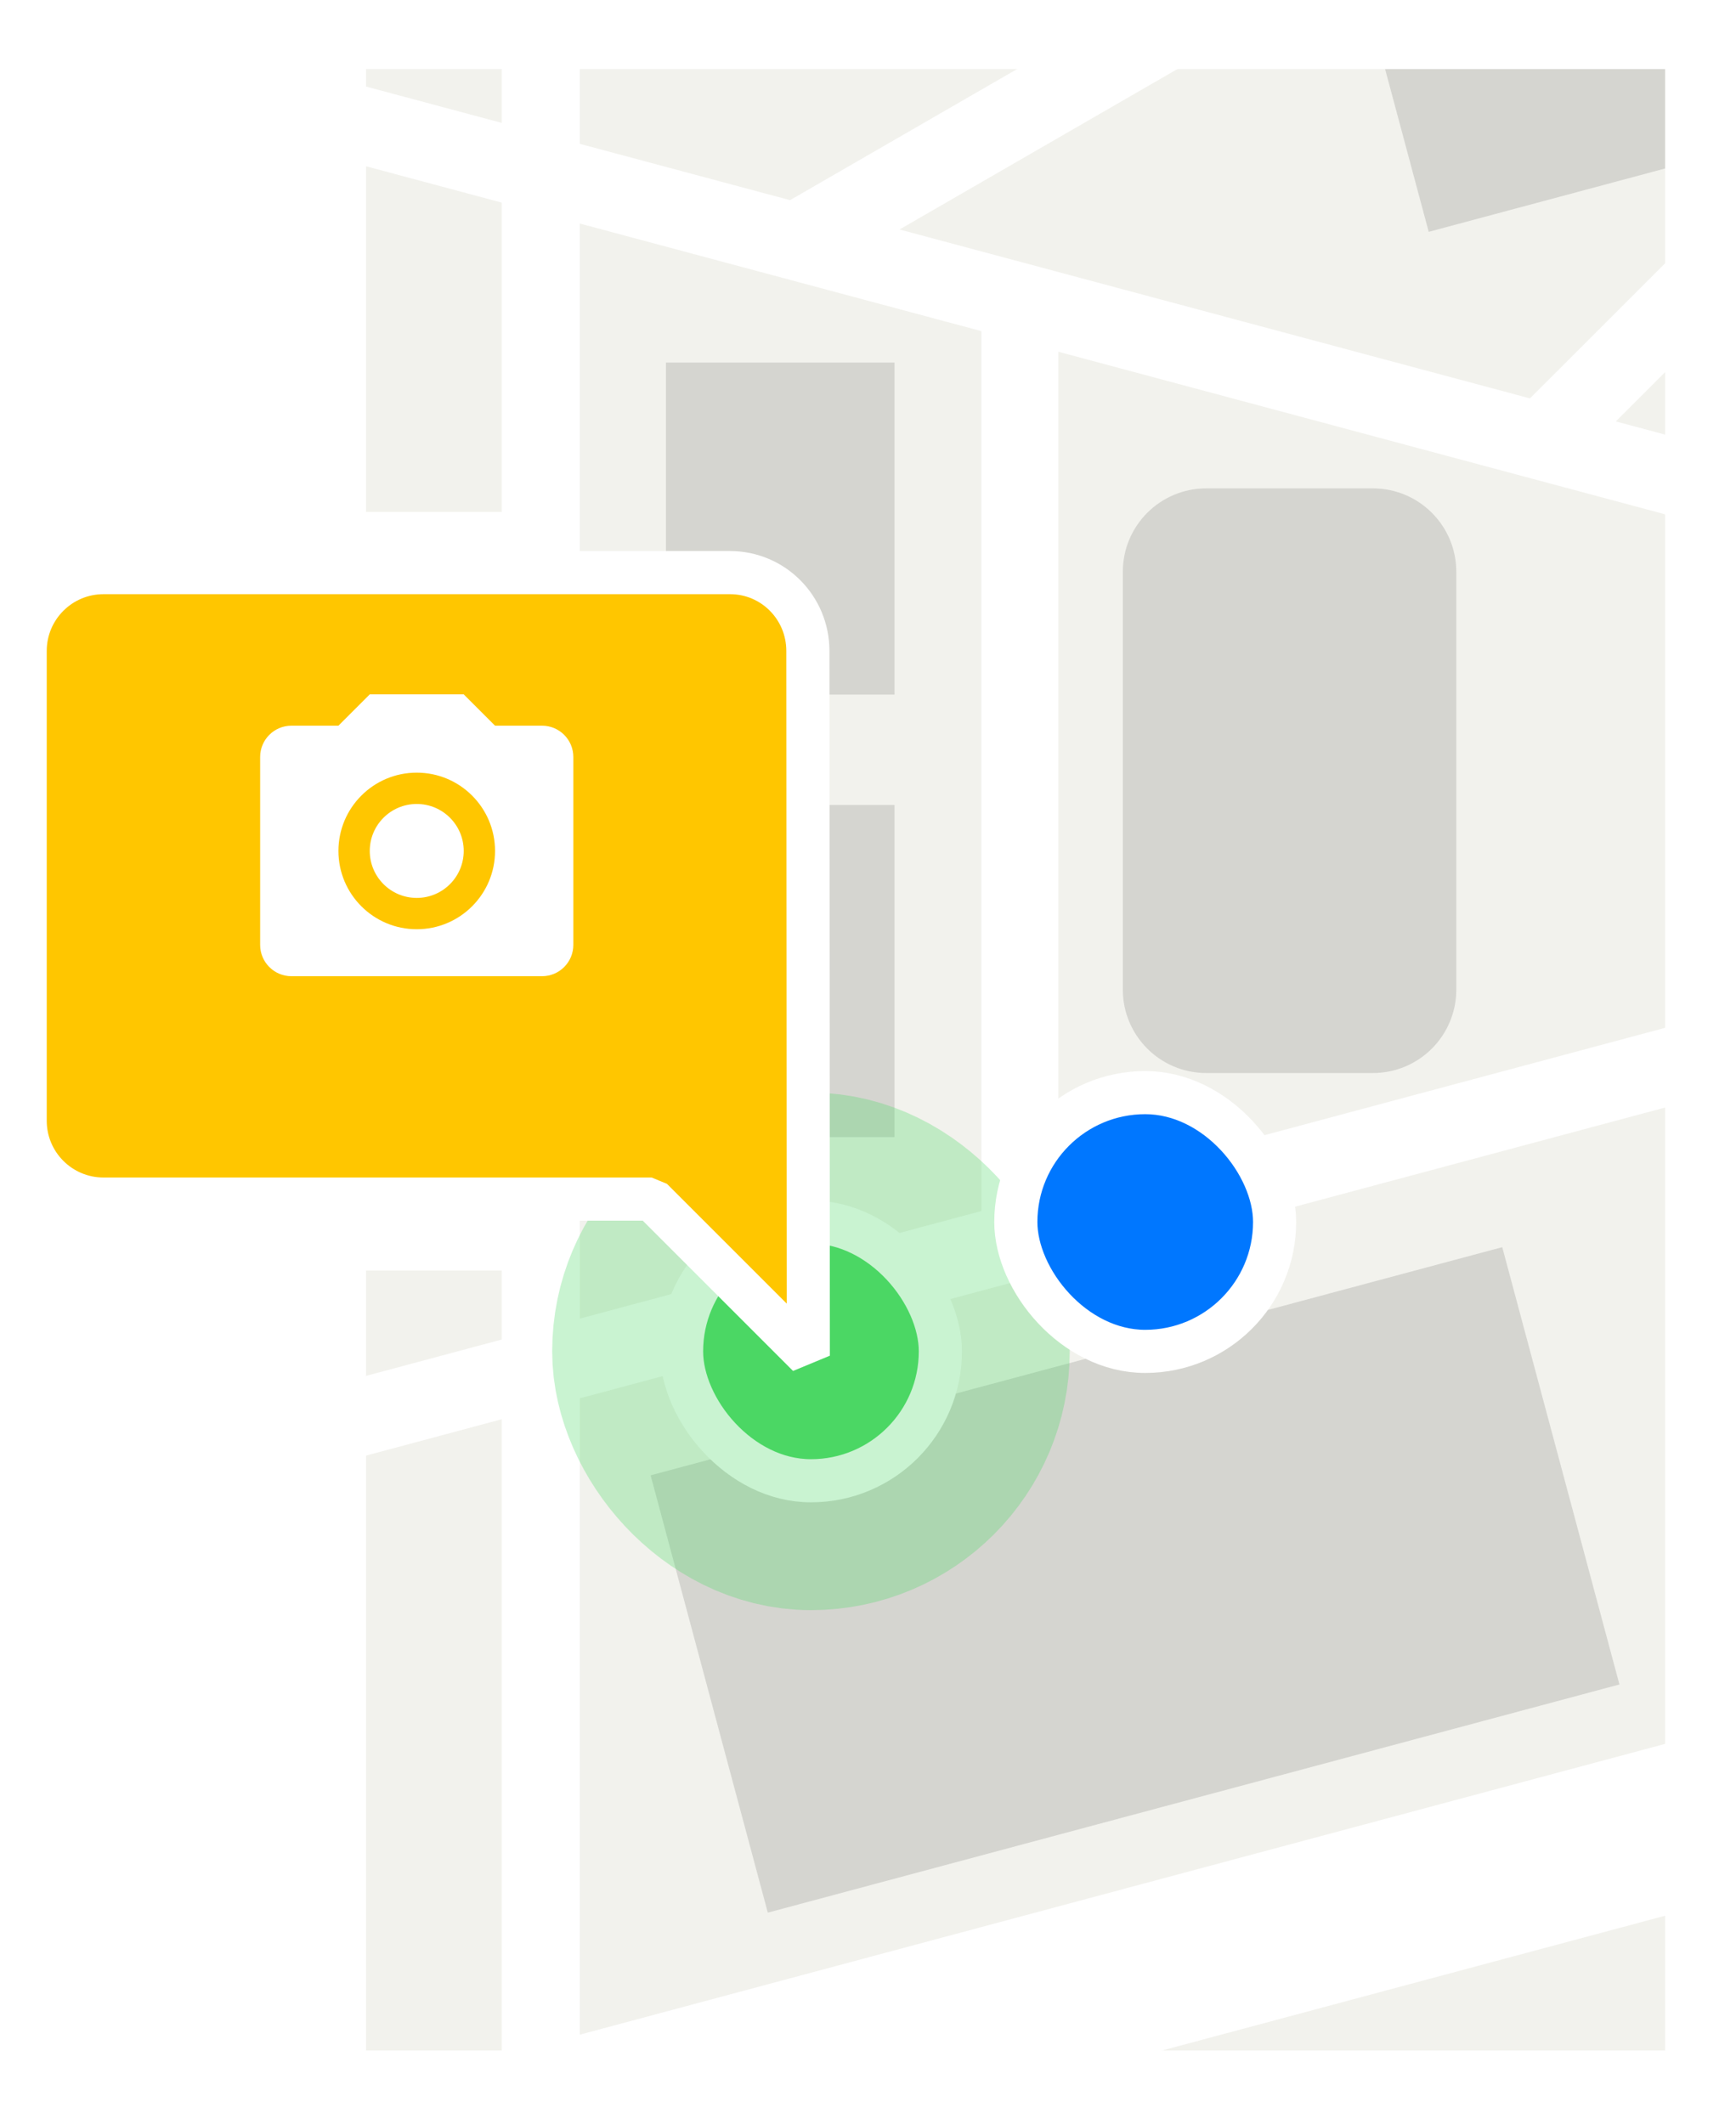 <?xml version="1.0" encoding="UTF-8" standalone="no"?>
<svg width="161px" height="197px" viewBox="0 0 161 197" version="1.1" xmlns="http://www.w3.org/2000/svg" xmlns:xlink="http://www.w3.org/1999/xlink" xmlns:sketch="http://www.bohemiancoding.com/sketch/ns">
    <!-- Generator: bin/sketchtool 1.4 (305) - http://www.bohemiancoding.com/sketch -->
    <title>timeline-1</title>
    <desc>Created with bin/sketchtool.</desc>
    <defs>
        <filter x="-50%" y="-50%" width="200%" height="200%" filterUnits="objectBoundingBox" id="filter-1">
            <feOffset dx="0" dy="3" in="SourceAlpha" result="shadowOffsetOuter1"></feOffset>
            <feGaussianBlur stdDeviation="1.5" in="shadowOffsetOuter1" result="shadowBlurOuter1"></feGaussianBlur>
            <feColorMatrix values="0 0 0 0 0   0 0 0 0 0   0 0 0 0 0  0 0 0 0.035 0" in="shadowBlurOuter1" type="matrix" result="shadowMatrixOuter1"></feColorMatrix>
            <feOffset dx="0" dy="2" in="SourceAlpha" result="shadowOffsetOuter2"></feOffset>
            <feGaussianBlur stdDeviation="1" in="shadowOffsetOuter2" result="shadowBlurOuter2"></feGaussianBlur>
            <feColorMatrix values="0 0 0 0 0   0 0 0 0 0   0 0 0 0 0  0 0 0 0.07 0" in="shadowBlurOuter2" type="matrix" result="shadowMatrixOuter2"></feColorMatrix>
            <feMerge>
                <feMergeNode in="shadowMatrixOuter1"></feMergeNode>
                <feMergeNode in="shadowMatrixOuter2"></feMergeNode>
                <feMergeNode in="SourceGraphic"></feMergeNode>
            </feMerge>
        </filter>
        <rect id="path-2" x="10" y="10" width="24" height="24" rx="40"></rect>
        <filter x="-50%" y="-50%" width="200%" height="200%" filterUnits="objectBoundingBox" id="filter-3">
            <feOffset dx="0" dy="3" in="SourceAlpha" result="shadowOffsetOuter1"></feOffset>
            <feGaussianBlur stdDeviation="1.5" in="shadowOffsetOuter1" result="shadowBlurOuter1"></feGaussianBlur>
            <feColorMatrix values="0 0 0 0 0   0 0 0 0 0   0 0 0 0 0  0 0 0 0.035 0" in="shadowBlurOuter1" type="matrix" result="shadowMatrixOuter1"></feColorMatrix>
            <feOffset dx="0" dy="2" in="SourceAlpha" result="shadowOffsetOuter2"></feOffset>
            <feGaussianBlur stdDeviation="1" in="shadowOffsetOuter2" result="shadowBlurOuter2"></feGaussianBlur>
            <feColorMatrix values="0 0 0 0 0   0 0 0 0 0   0 0 0 0 0  0 0 0 0.07 0" in="shadowBlurOuter2" type="matrix" result="shadowMatrixOuter2"></feColorMatrix>
            <feMerge>
                <feMergeNode in="shadowMatrixOuter1"></feMergeNode>
                <feMergeNode in="shadowMatrixOuter2"></feMergeNode>
                <feMergeNode in="SourceGraphic"></feMergeNode>
            </feMerge>
        </filter>
        <rect id="path-4" x="10" y="10" width="24" height="24" rx="40"></rect>
        <filter x="-50%" y="-50%" width="200%" height="200%" filterUnits="objectBoundingBox" id="filter-5">
            <feOffset dx="0" dy="2" in="SourceAlpha" result="shadowOffsetOuter1"></feOffset>
            <feGaussianBlur stdDeviation="1" in="shadowOffsetOuter1" result="shadowBlurOuter1"></feGaussianBlur>
            <feColorMatrix values="0 0 0 0 0   0 0 0 0 0   0 0 0 0 0  0 0 0 0.035 0" in="shadowBlurOuter1" type="matrix" result="shadowMatrixOuter1"></feColorMatrix>
            <feOffset dx="0" dy="3" in="SourceAlpha" result="shadowOffsetOuter2"></feOffset>
            <feGaussianBlur stdDeviation="1.5" in="shadowOffsetOuter2" result="shadowBlurOuter2"></feGaussianBlur>
            <feColorMatrix values="0 0 0 0 0   0 0 0 0 0   0 0 0 0 0  0 0 0 0.07 0" in="shadowBlurOuter2" type="matrix" result="shadowMatrixOuter2"></feColorMatrix>
            <feMerge>
                <feMergeNode in="shadowMatrixOuter1"></feMergeNode>
                <feMergeNode in="shadowMatrixOuter2"></feMergeNode>
                <feMergeNode in="SourceGraphic"></feMergeNode>
            </feMerge>
        </filter>
    </defs>
    <g id="index" stroke="none" stroke-width="1" fill="none" fill-rule="evenodd" sketch:type="MSPage">
        <g id="lg/main" sketch:type="MSArtboardGroup" transform="translate(-383, -698)">
            <g id="list" sketch:type="MSLayerGroup" transform="translate(0, 320)">
                <g id="about" transform="translate(352, 325)">
                    <g id="img" transform="translate(32, 41)">
                        <g id="timeline-1" transform="translate(0.21, 1.34)">
                            <rect id="bounds" sketch:type="MSShapeGroup" x="0" y="0" width="186" height="216"></rect>
                            <g id="Map" transform="translate(28, 13)" sketch:type="MSShapeGroup">
                                <g id="Group" transform="translate(1.196, 0.459)" fill="#F2F2ED">
                                    <rect id="Rectangle-path" x="0.416" y="0.481" width="126.727" height="190.029"></rect>
                                </g>
                                <path d="M24.563,119.961 L61.805,109.982 L61.805,28.372 L24.563,18.393 L24.563,119.961 L24.563,119.961 Z M128.945,158.405 L128.945,174.343 L63.897,191.772 L17.324,191.772 L17.324,129.293 L0.341,133.844 L0.341,126.451 L17.324,121.9 L17.324,115.498 L0.341,115.498 L0.341,108.065 L17.324,108.065 L17.324,52.577 L0.341,52.577 L0.341,45.144 L17.324,45.144 L17.324,16.453 L0.341,11.903 L0.341,4.51 L17.324,9.06 L17.324,1.524 L24.563,1.524 L24.563,11 L44.06,16.224 L69.521,1.524 L84.387,1.524 L54.213,18.945 L112.682,34.611 L128.945,18.349 L128.945,28.448 L120.647,36.746 L128.945,38.969 L128.945,46.362 L68.945,30.285 L68.945,108.068 L128.945,91.991 L128.945,99.384 L24.563,127.353 L24.563,186.374 L128.945,158.405 L128.945,158.405 Z" id="Shape" fill="#FFFFFF"></path>
                                <path d="M110.111,113.334 L31.131,134.497 L41.998,175.056 L120.979,153.893 L110.111,113.334 L110.111,113.334 Z M32.551,72.323 L32.551,103.122 L53.75,103.122 L53.75,72.323 L32.551,72.323 L32.551,72.323 Z M105.849,50.689 C105.849,46.422 102.385,42.958 98.118,42.958 L82.655,42.958 C78.388,42.958 74.924,46.422 74.924,50.689 L74.924,89.451 C74.924,93.718 78.388,97.182 82.655,97.182 L98.118,97.182 C102.385,97.182 105.849,93.718 105.849,89.451 L105.849,50.689 L105.849,50.689 Z M32.551,31.289 L32.551,62.087 L53.75,62.087 L53.75,31.289 L32.551,31.289 L32.551,31.289 Z M126.771,0.851 L129.776,12.065 L103.292,19.162 L98.386,0.851 L126.771,0.851 L126.771,0.851 Z" id="Shape" fill-opacity="0.122" fill="#000000"></path>
                                <g id="Group" transform="translate(1.196, 0.459)" stroke="#FFFFFF" stroke-width="6.25">
                                    <rect id="Rectangle-path" x="0.416" y="0.481" width="126.727" height="190.029"></rect>
                                </g>
                            </g>
                            <g id="dot-assignment-active" transform="translate(52, 109)">
                                <rect id="bounds" sketch:type="MSShapeGroup" x="0" y="0" width="44" height="44"></rect>
                                <g id="assignment" filter="url(#filter-1)">
                                    <use stroke="#FFFFFF" stroke-width="4" fill="#4CD764" fill-rule="evenodd" sketch:type="MSShapeGroup" xlink:href="#path-2"></use>
                                    <use stroke-opacity="0.3" stroke="#4CD764" stroke-width="24" fill="none" xlink:href="#path-2"></use>
                                </g>
                            </g>
                            <g id="dot-user-fill" transform="translate(83, 97)">
                                <rect id="bounds" sketch:type="MSShapeGroup" x="0" y="0" width="44" height="44"></rect>
                                <g id="user" filter="url(#filter-3)">
                                    <use stroke="#FFFFFF" stroke-width="4" fill="#0077FF" fill-rule="evenodd" sketch:type="MSShapeGroup" xlink:href="#path-4"></use>
                                    <use stroke="none" fill="none" xlink:href="#path-4"></use>
                                </g>
                            </g>
                            <g id="callout" transform="translate(0.794, 58)" sketch:type="MSShapeGroup">
                                <path d="M7.593,0.77 L65.697,0.77 C69.706,0.77 72.92,4.02 72.92,8.033 L72.96,73.4 L58.434,58.874 L7.593,58.874 C3.586,58.874 0.33,55.62 0.33,51.611 L0.33,8.033 C0.33,4.02 3.586,0.77 7.593,0.77 L7.593,0.77 Z" id="Fill-1" stroke="#FFFFFF" stroke-width="4" stroke-linejoin="bevel" fill="#FFC600" filter="url(#filter-5)"></path>
                                <path d="M25.026,19.966 L29.383,19.966 L32.288,17.061 L41.002,17.061 L43.907,19.966 L48.264,19.966 C49.868,19.966 51.168,21.266 51.168,22.871 L51.168,40.298 C51.168,41.903 49.868,43.203 48.264,43.203 L25.026,43.203 C23.422,43.203 22.122,41.903 22.122,40.298 L22.122,22.871 C22.122,21.266 23.422,19.966 25.026,19.966 L25.026,19.966 Z M36.645,24.323 C32.634,24.323 29.383,27.574 29.383,31.585 C29.383,35.595 32.634,38.846 36.645,38.846 C40.655,38.846 43.907,35.595 43.907,31.585 C43.907,27.574 40.655,24.323 36.645,24.323 L36.645,24.323 Z M36.645,27.228 C39.051,27.228 41.002,29.178 41.002,31.585 C41.002,33.991 39.051,35.941 36.645,35.941 C34.239,35.941 32.288,33.991 32.288,31.585 C32.288,29.178 34.239,27.228 36.645,27.228 L36.645,27.228 Z" id="Fill-3" fill="#FFFFFF"></path>
                            </g>
                        </g>
                    </g>
                </g>
            </g>
        </g>
    </g>
</svg>